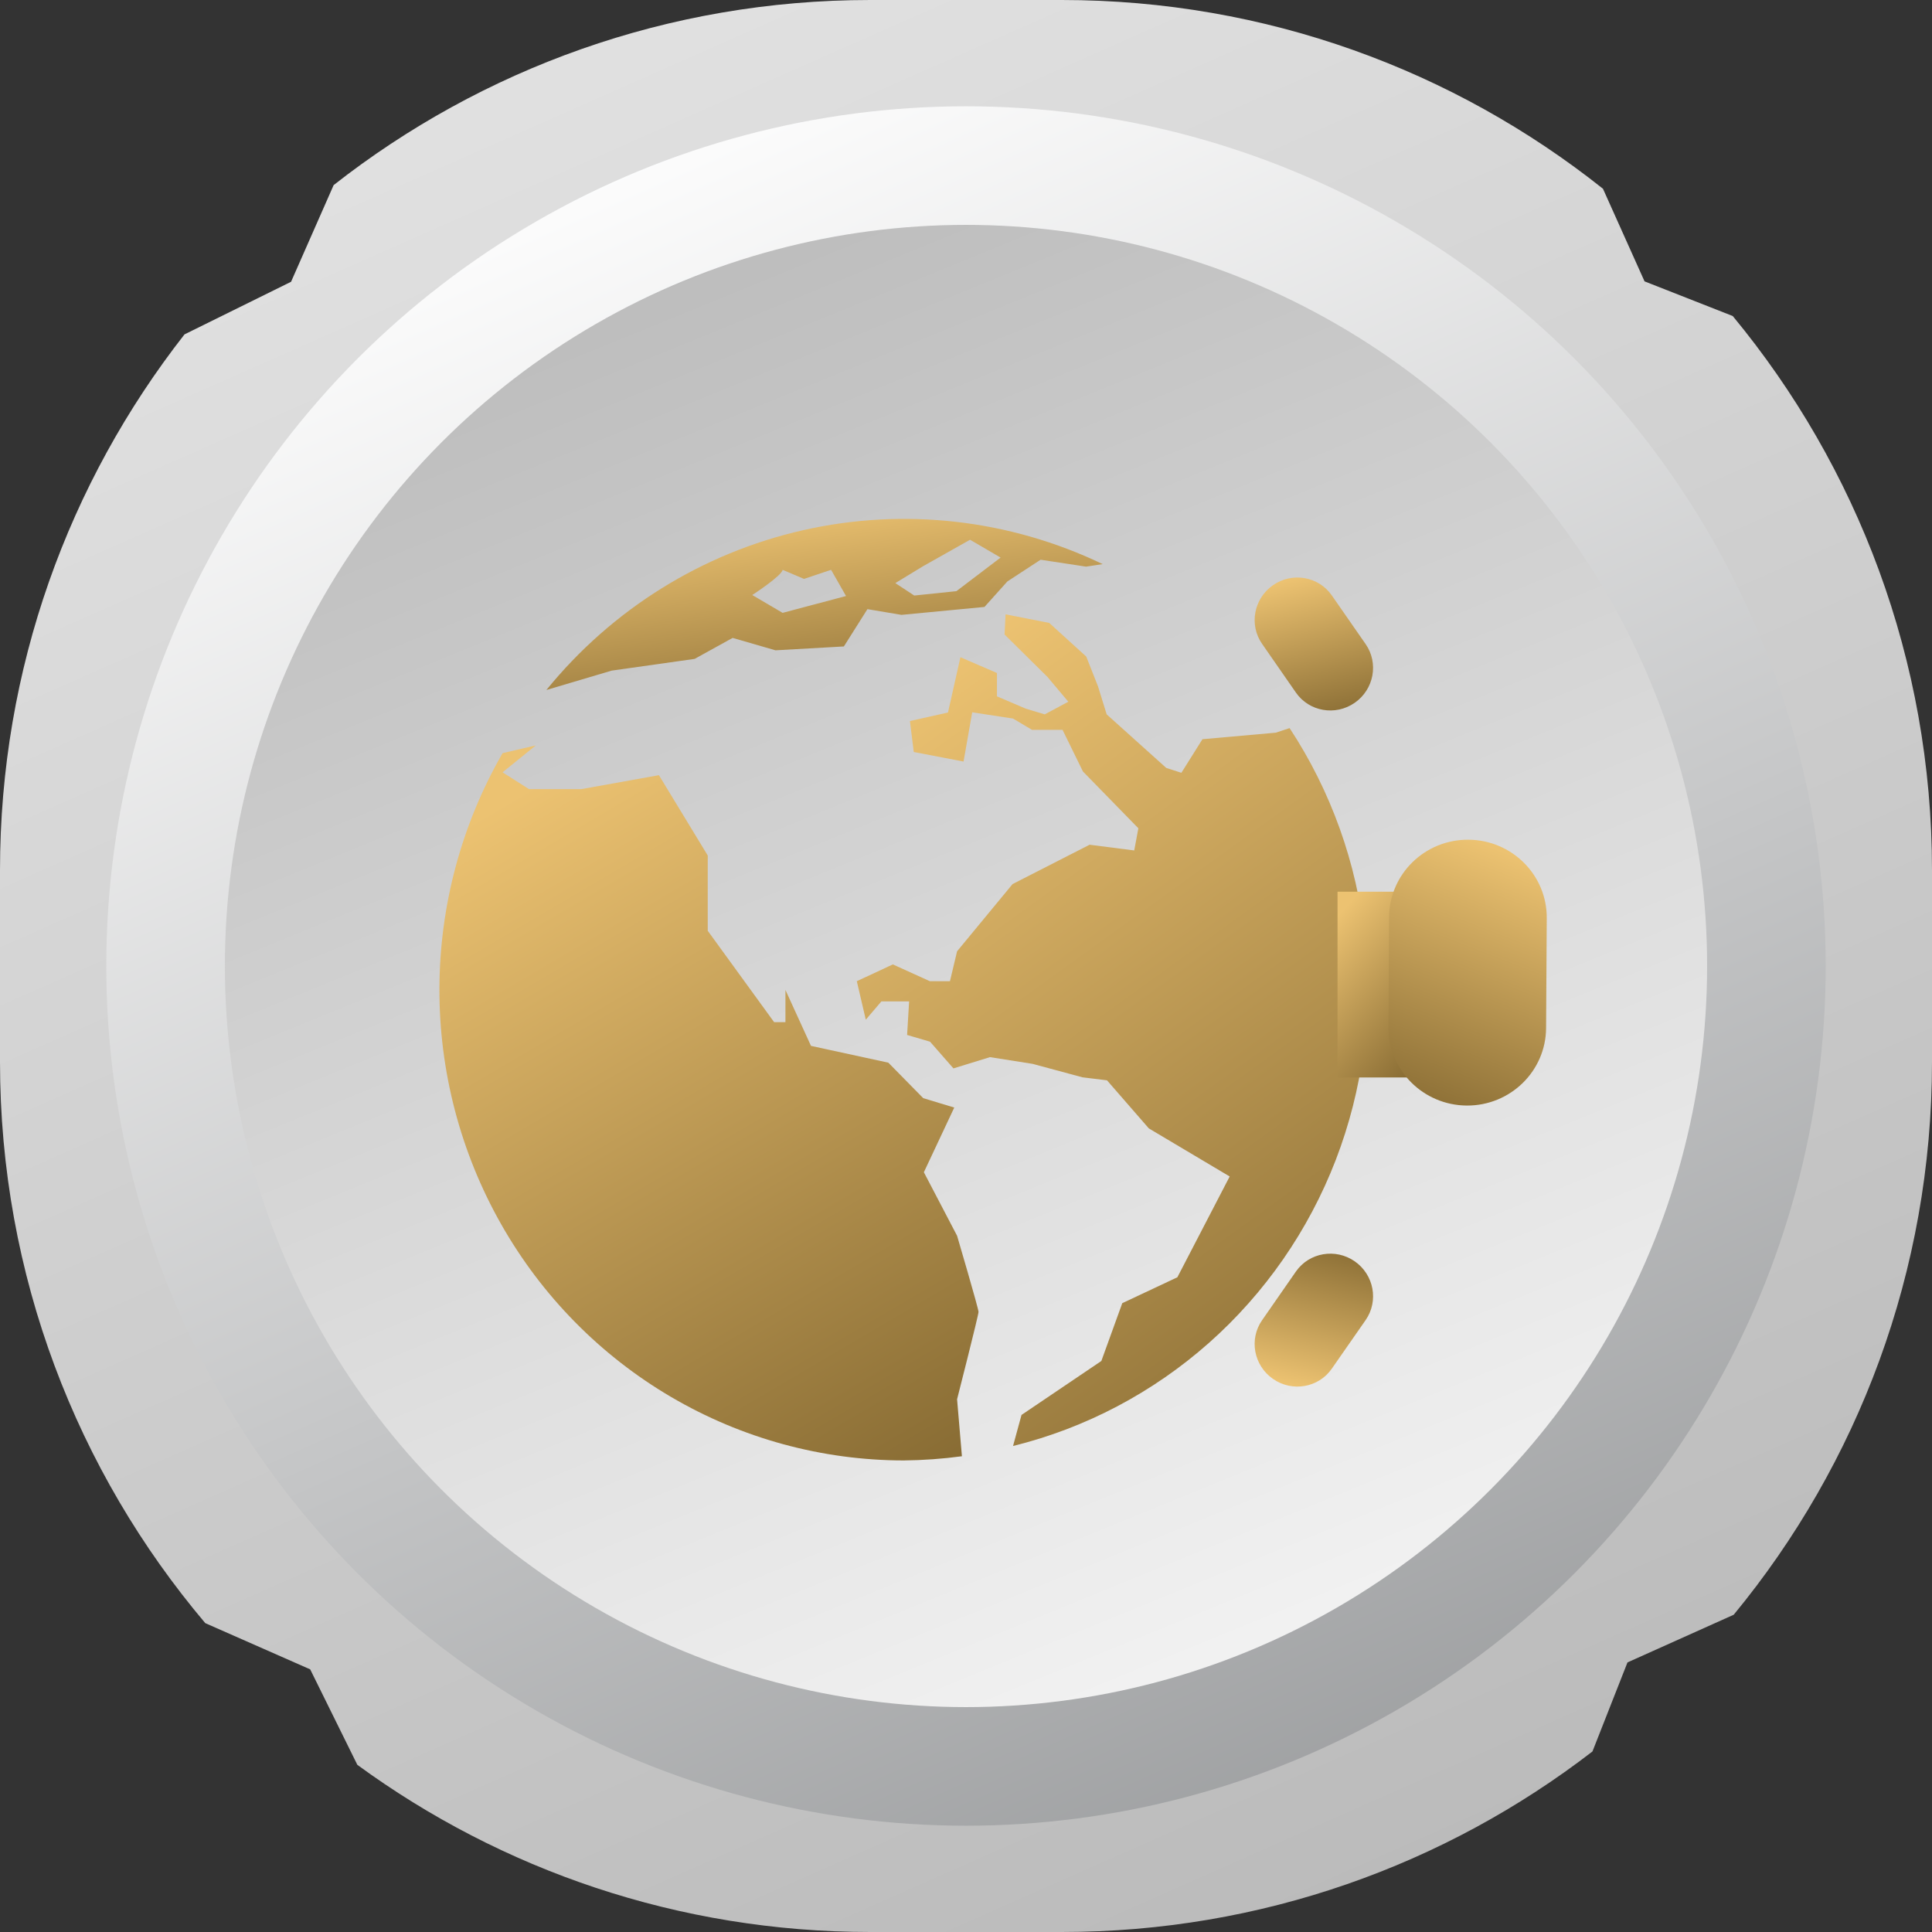 <svg width="52" height="52" viewBox="0 0 52 52" fill="none" xmlns="http://www.w3.org/2000/svg">
<rect x="0" y="0" width="52" height="52" fill="#333333" stroke="none"/>
<path fill-rule="evenodd" clip-rule="evenodd" d="M0 23.423C0 17.983 1.855 12.976 4.966 9L7.834 7.584L8.98 4.982C12.959 1.861 17.974 0 23.423 0H28.577C34.083 0 39.145 1.9 43.144 5.08L44.263 7.573L46.637 8.506C49.987 12.558 52 17.756 52 23.423V28.577C52 34.229 49.998 39.414 46.663 43.461L43.804 44.744L42.861 47.141C38.908 50.188 33.954 52 28.577 52H23.423C18.262 52 13.489 50.33 9.618 47.501L8.349 44.931L5.525 43.687C2.078 39.608 0 34.335 0 28.577V23.423Z" fill="url(#paint0_linear_246_7931)"/>
<ellipse cx="26" cy="26" rx="23.139" ry="23.139" fill="url(#paint1_linear_246_7931)"/>
<ellipse cx="26" cy="26" rx="19.947" ry="19.947" fill="url(#paint2_linear_246_7931)"/>
<g clip-path="url(#clip0_246_7931)">
<path d="M34.71 19.597L34.339 19.72L32.364 19.896L31.797 20.8L31.39 20.669L29.786 19.227L29.554 18.476L29.236 17.671L28.24 16.766L27.065 16.535L27.038 17.078L28.191 18.218L28.754 18.887L28.119 19.227L27.606 19.073L26.833 18.742V18.114L25.85 17.689L25.515 19.177L24.491 19.407L24.594 20.24L25.934 20.497L26.167 19.172L27.266 19.34L27.775 19.643H28.598L29.147 20.764L30.639 22.293L30.528 22.89L29.326 22.736L27.253 23.795L25.76 25.604L25.568 26.409H25.027L24.031 25.957L23.061 26.409L23.303 27.445L23.723 26.952H24.469L24.415 27.856L25.032 28.037L25.662 28.756L26.645 28.453L27.793 28.634L29.134 28.996L29.795 29.077L30.921 30.371L33.097 31.665L31.689 34.378L30.206 35.075L29.643 36.631L27.494 38.083L27.266 38.919C29.218 38.437 31.027 37.484 32.539 36.144C34.051 34.803 35.222 33.114 35.953 31.218C36.683 29.323 36.951 27.277 36.735 25.254C36.519 23.231 35.824 21.291 34.71 19.597Z" fill="url(#paint3_linear_246_7931)"/>
<path d="M25.76 33.261L24.866 31.551L25.684 29.81L24.849 29.557L23.91 28.602L21.828 28.15L21.14 26.644V27.512H20.836L19.049 25.052V23.026L17.735 20.864L15.649 21.239H14.237L13.527 20.787L14.42 20.063L13.527 20.271C12.42 22.195 11.834 24.379 11.827 26.605C11.82 28.83 12.393 31.018 13.488 32.949C14.582 34.879 16.16 36.483 18.062 37.599C19.964 38.716 22.123 39.305 24.321 39.308C24.846 39.303 25.37 39.265 25.89 39.195L25.76 37.662C25.76 37.662 26.337 35.4 26.337 35.31C26.337 35.219 25.76 33.261 25.76 33.261Z" fill="url(#paint4_linear_246_7931)"/>
<path d="M16.462 18.05L18.696 17.734L19.719 17.169L20.872 17.503L22.713 17.399L23.347 16.395L24.263 16.549L26.497 16.336L27.114 15.649L28.008 15.065L29.232 15.251L29.679 15.183C27.167 13.978 24.329 13.656 21.617 14.27C18.904 14.884 16.472 16.398 14.706 18.571L16.462 18.05ZM24.849 15.237L26.109 14.527L26.931 15.007L25.742 15.911L24.607 16.029L24.098 15.694L24.849 15.237ZM21.064 15.337L21.64 15.581L22.369 15.337L22.771 16.042L21.064 16.495L20.247 16.015C20.247 16.015 21.046 15.495 21.064 15.337Z" fill="url(#paint5_linear_246_7931)"/>
<rect x="36" y="24" width="2" height="5" fill="url(#paint6_linear_246_7931)"/>
<path fill-rule="evenodd" clip-rule="evenodd" d="M39.522 22.601C38.35 22.593 37.395 23.526 37.388 24.683L37.37 27.647C37.363 28.804 38.307 29.748 39.478 29.756C40.65 29.763 41.605 28.83 41.613 27.673L41.631 24.709C41.638 23.552 40.694 22.608 39.522 22.601Z" fill="url(#paint7_linear_246_7931)"/>
<path fill-rule="evenodd" clip-rule="evenodd" d="M34.264 15.75C33.745 16.11 33.613 16.817 33.969 17.329L34.879 18.64C35.235 19.153 35.943 19.276 36.462 18.916C36.98 18.556 37.112 17.849 36.757 17.337L35.846 16.026C35.491 15.514 34.782 15.39 34.264 15.75Z" fill="url(#paint8_linear_246_7931)"/>
<path fill-rule="evenodd" clip-rule="evenodd" d="M34.262 37.113C33.744 36.753 33.613 36.046 33.969 35.534L34.88 34.223C35.236 33.712 35.945 33.589 36.463 33.949C36.981 34.31 37.112 35.017 36.757 35.529L35.845 36.839C35.489 37.351 34.78 37.474 34.262 37.113Z" fill="url(#paint9_linear_246_7931)"/>
</g>
<defs>
<linearGradient id="paint0_linear_246_7931" x1="15.627" y1="2.064" x2="37.17" y2="50.735" gradientUnits="userSpaceOnUse">
<stop stop-color="#E0E0E0"/>
<stop offset="1" stop-color="#BBBBBB"/>
</linearGradient>
<linearGradient id="paint1_linear_246_7931" x1="16.709" y1="2.861" x2="40.875" y2="57.402" gradientUnits="userSpaceOnUse">
<stop stop-color="white"/>
<stop offset="1" stop-color="#8B8D8F"/>
</linearGradient>
<linearGradient id="paint2_linear_246_7931" x1="20.908" y1="5.341" x2="37.17" y2="45.149" gradientUnits="userSpaceOnUse">
<stop stop-color="#BCBCBC"/>
<stop offset="1" stop-color="#F4F4F4"/>
</linearGradient>
<linearGradient id="paint3_linear_246_7931" x1="27.175" y1="16.535" x2="42.15" y2="37.291" gradientUnits="userSpaceOnUse">
<stop stop-color="#ECC271"/>
<stop offset="1" stop-color="#7F642E"/>
</linearGradient>
<linearGradient id="paint4_linear_246_7931" x1="16.169" y1="20.063" x2="28.022" y2="40.232" gradientUnits="userSpaceOnUse">
<stop stop-color="#ECC271"/>
<stop offset="1" stop-color="#7F642E"/>
</linearGradient>
<linearGradient id="paint5_linear_246_7931" x1="19.186" y1="13.966" x2="20.055" y2="20.34" gradientUnits="userSpaceOnUse">
<stop stop-color="#ECC271"/>
<stop offset="1" stop-color="#7F642E"/>
</linearGradient>
<linearGradient id="paint6_linear_246_7931" x1="36.599" y1="24" x2="40.105" y2="27.166" gradientUnits="userSpaceOnUse">
<stop stop-color="#ECC271"/>
<stop offset="1" stop-color="#7F642E"/>
</linearGradient>
<linearGradient id="paint7_linear_246_7931" x1="40.866" y1="23.071" x2="37.928" y2="30.638" gradientUnits="userSpaceOnUse">
<stop stop-color="#ECC271"/>
<stop offset="1" stop-color="#7F642E"/>
</linearGradient>
<linearGradient id="paint8_linear_246_7931" x1="35.002" y1="15.541" x2="36.052" y2="19.785" gradientUnits="userSpaceOnUse">
<stop stop-color="#ECC271"/>
<stop offset="1" stop-color="#7F642E"/>
</linearGradient>
<linearGradient id="paint9_linear_246_7931" x1="35" y1="37.323" x2="36.054" y2="33.08" gradientUnits="userSpaceOnUse">
<stop stop-color="#ECC271"/>
<stop offset="1" stop-color="#7F642E"/>
</linearGradient>
<clipPath id="clip0_246_7931">
<rect width="32.17" height="32.565" fill="white" transform="translate(10.236 10.361)"/>
</clipPath>
</defs>
</svg>
